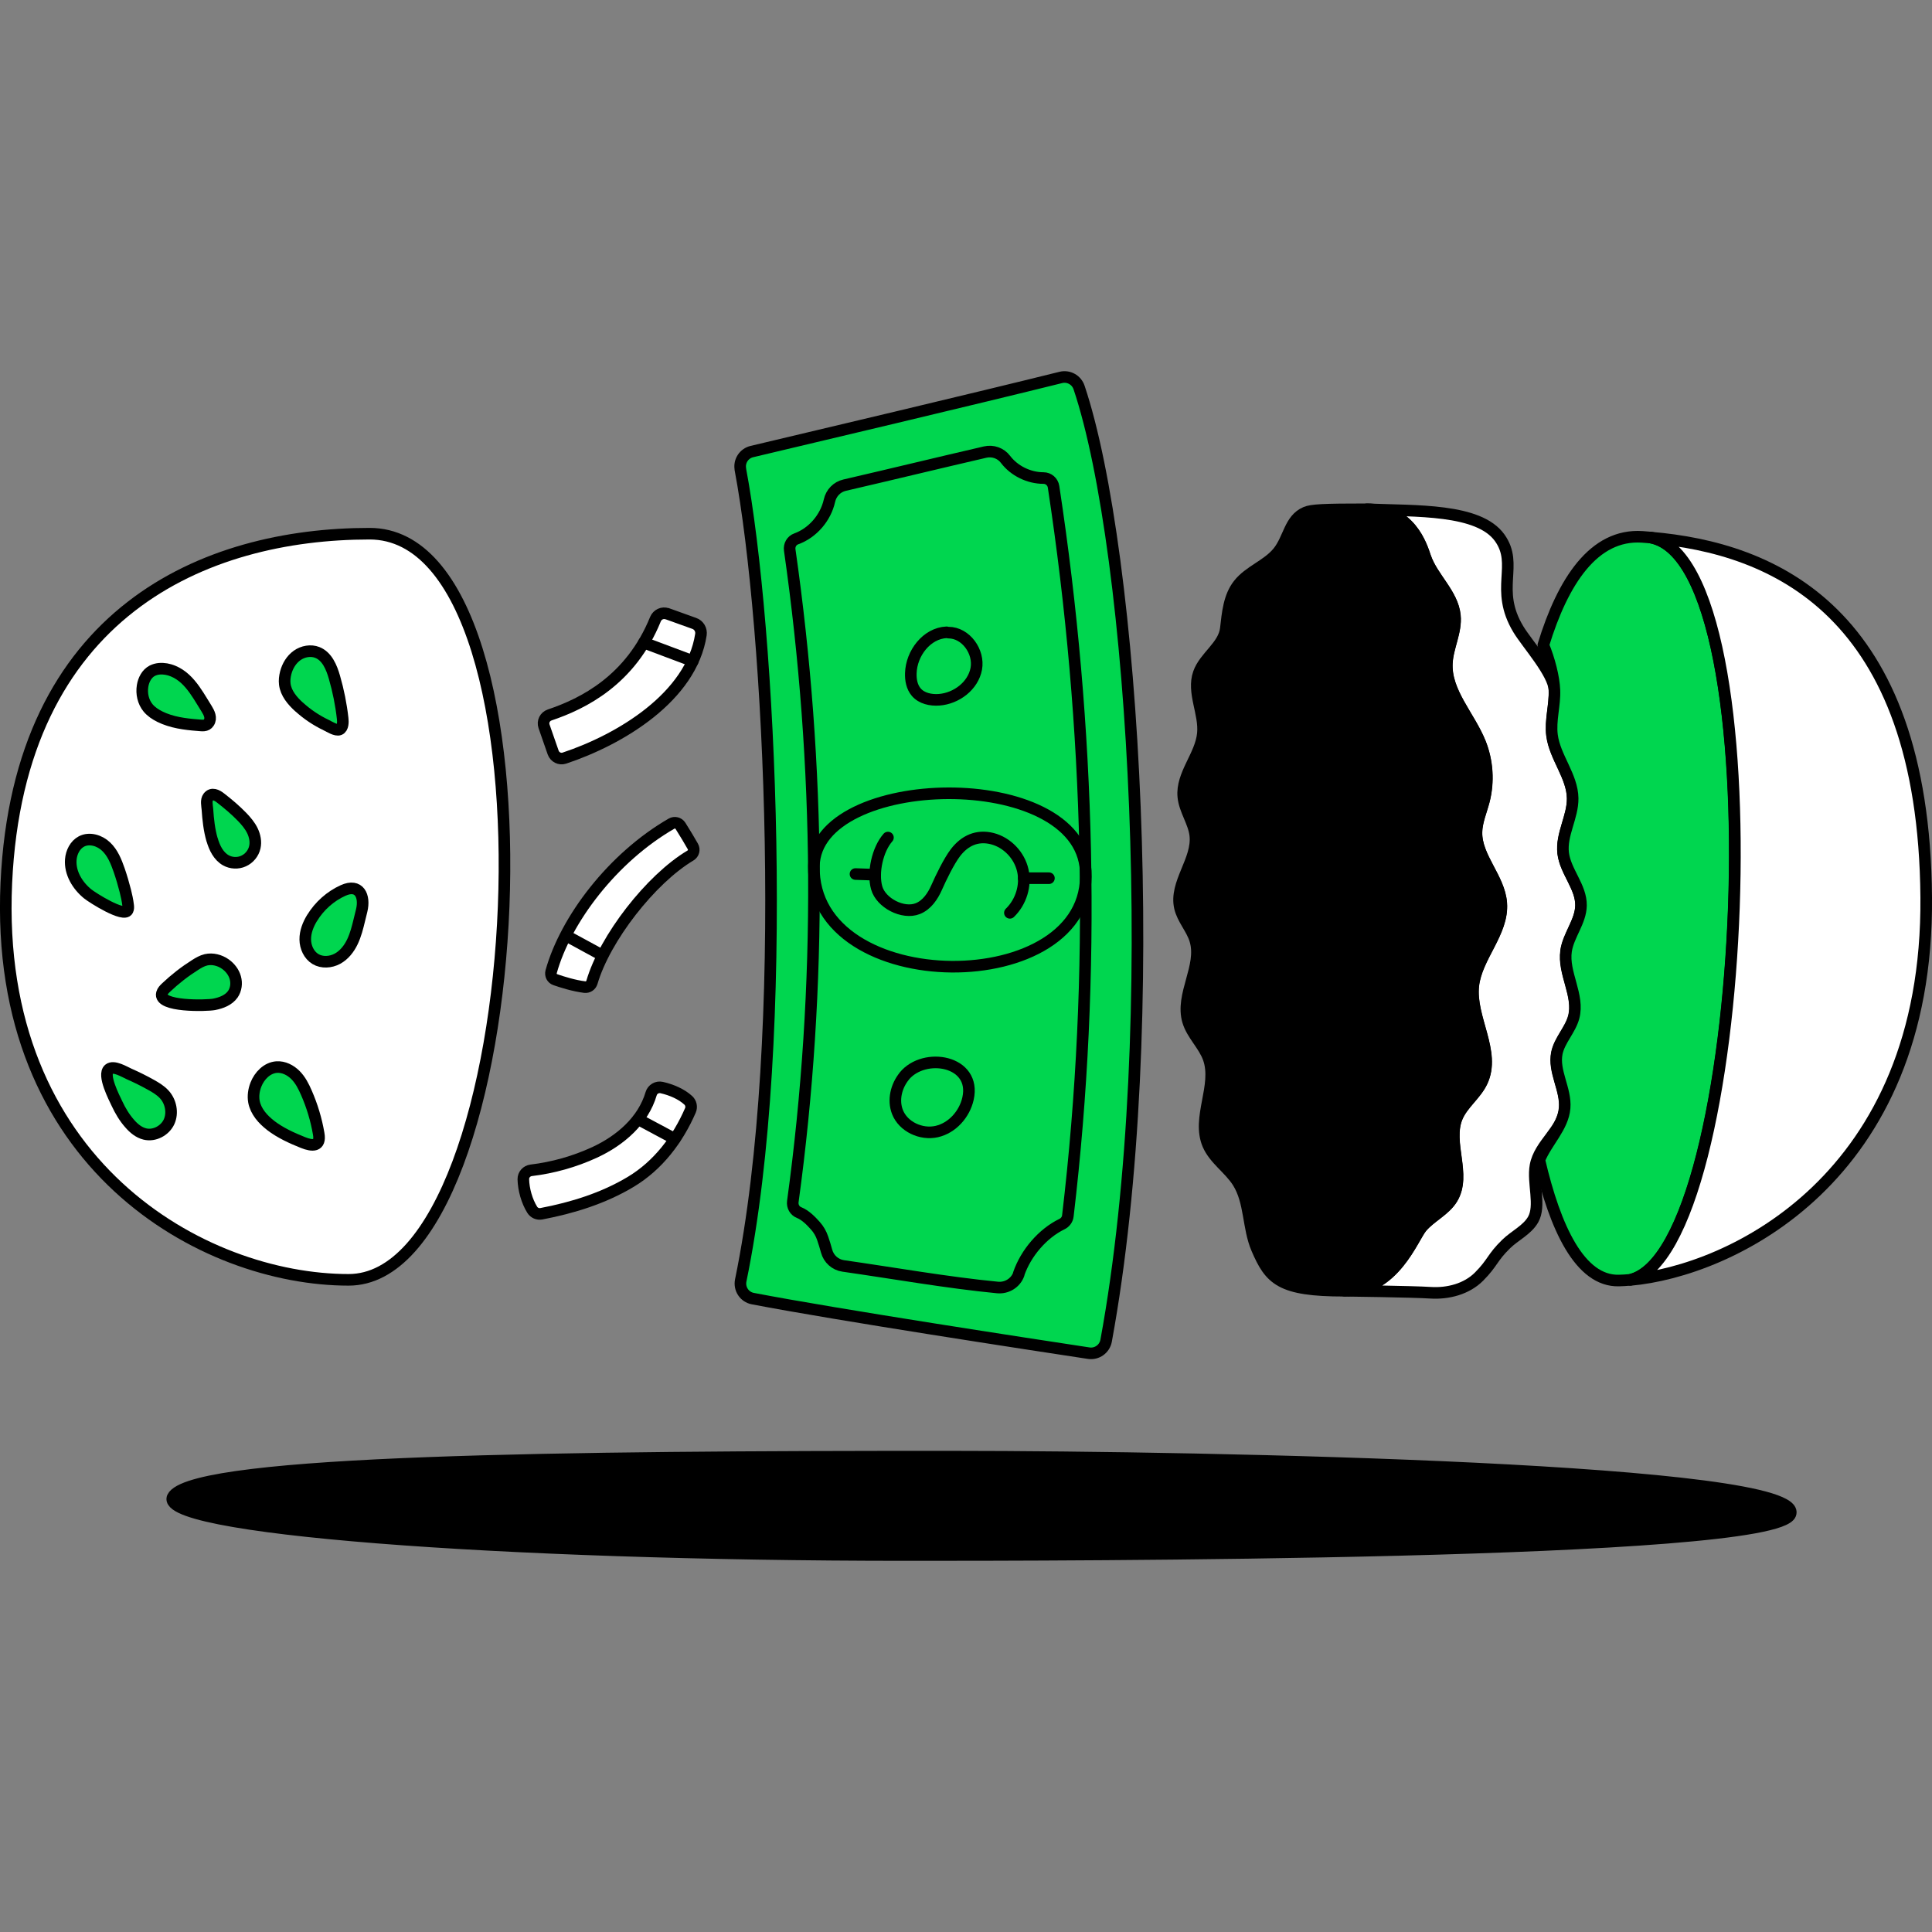 <svg width="250" height="250" viewBox="0 0 250 250" fill="none" xmlns="http://www.w3.org/2000/svg">
<rect x="0" y="0" width="250" height="250" fill="#808080" stroke="none"/>
<g clip-path="url(#clip0_154_4893)">
<path d="M67.72 152.58C67.71 152 68.16 151.51 68.73 151.44C71.56 151.1 74.33 150.32 76.92 149.13C80.3 147.57 83.23 145.01 84.26 141.52C84.43 140.94 85.04 140.59 85.63 140.73C86.87 141.01 88.19 141.57 89.07 142.39C89.42 142.72 89.53 143.24 89.34 143.68C87.7 147.46 85.15 150.81 81.62 152.93C78.09 155.05 74.1 156.29 70.05 157.06C69.58 157.15 69.11 156.94 68.86 156.53C68.18 155.43 67.75 153.92 67.72 152.6V152.58Z" fill="white" stroke="black" stroke-width="1.5" stroke-linecap="round" stroke-linejoin="round"/>
<path d="M45.11 165.61C68.95 165.61 73.86 69.06 47.83 69.06C26.54 69.06 2.43 79.15 0.82 114.25C-0.85 150.72 26.33 165.61 45.11 165.61Z" fill="white" stroke="black" stroke-width="1.5" stroke-linecap="round" stroke-linejoin="round"/>
<path d="M27.45 108.66C27.75 109.71 28.27 110.78 29.22 111.32C29.91 111.71 30.79 111.75 31.51 111.42C32.23 111.1 32.79 110.43 32.97 109.65C33.14 108.93 32.98 108.15 32.66 107.49C32.34 106.83 31.85 106.25 31.33 105.71C30.47 104.82 29.52 104.02 28.54 103.26C28.07 102.89 27.41 102.54 26.95 103.14C26.63 103.56 26.8 104.23 26.84 104.73C26.93 106.05 27.07 107.38 27.44 108.66H27.45Z" fill="#00D64F" stroke="black" stroke-width="1.5" stroke-linecap="round" stroke-linejoin="round"/>
<path d="M11.35 115.67C10.02 114.59 9.03 112.95 9.16 111.24C9.23 110.29 9.71 109.32 10.55 108.88C11.58 108.35 12.9 108.75 13.74 109.56C14.58 110.36 15.03 111.48 15.41 112.57C15.72 113.47 15.99 114.38 16.22 115.29C16.37 115.9 16.51 116.52 16.58 117.14C16.61 117.36 16.62 117.59 16.52 117.79C16.04 118.75 11.95 116.16 11.34 115.66L11.35 115.67Z" fill="#00D64F" stroke="black" stroke-width="1.5" stroke-linecap="round" stroke-linejoin="round"/>
<path d="M27.72 129.96C28.64 129.78 29.59 129.42 30.13 128.65C30.55 128.04 30.65 127.24 30.45 126.52C30.25 125.8 29.77 125.19 29.17 124.76C28.45 124.25 27.51 124 26.65 124.2C26.15 124.32 25.7 124.58 25.26 124.86C23.91 125.71 22.64 126.7 21.48 127.8C21.26 128.01 21.03 128.24 20.95 128.54C20.47 130.32 26.76 130.15 27.73 129.96H27.72Z" fill="#00D64F" stroke="black" stroke-width="1.5" stroke-linecap="round" stroke-linejoin="round"/>
<path d="M20.68 92.73C20.11 92.45 19.57 92.09 19.16 91.6C18.52 90.82 18.29 89.75 18.45 88.76C18.58 87.96 18.99 87.16 19.71 86.79C19.99 86.65 20.29 86.57 20.6 86.54C21.83 86.43 23.05 87.01 23.96 87.85C24.87 88.69 25.53 89.75 26.18 90.81C26.37 91.11 26.55 91.42 26.74 91.72C27.06 92.24 27.41 92.91 27.02 93.5C26.7 94 26.15 93.88 25.62 93.84C23.93 93.71 22.21 93.49 20.67 92.73H20.68Z" fill="#00D64F" stroke="black" stroke-width="1.5" stroke-linecap="round" stroke-linejoin="round"/>
<path d="M38.7 91.48C37.82 90.68 37 89.71 36.85 88.53C36.79 88.04 36.85 87.55 36.97 87.07C37.2 86.18 37.7 85.34 38.45 84.81C39.2 84.28 40.22 84.09 41.07 84.43C42.32 84.93 42.91 86.35 43.28 87.65C43.78 89.39 44.14 91.17 44.34 92.97C44.39 93.39 44.41 94.2 43.92 94.4C43.48 94.58 42.64 94.04 42.23 93.84C40.95 93.23 39.75 92.43 38.7 91.47V91.48Z" fill="#00D64F" stroke="black" stroke-width="1.5" stroke-linecap="round" stroke-linejoin="round"/>
<path d="M40.39 118.77C39.87 119.62 39.49 120.58 39.5 121.57C39.51 122.56 39.97 123.59 40.82 124.1C41.67 124.61 42.79 124.53 43.66 124.06C44.53 123.59 45.17 122.77 45.6 121.87C46.03 120.97 46.27 120.01 46.5 119.05C46.6 118.64 46.7 118.23 46.8 117.83C47.26 115.95 46.48 114.28 44.39 115.23C42.75 115.97 41.33 117.24 40.39 118.78V118.77Z" fill="#00D64F" stroke="black" stroke-width="1.5" stroke-linecap="round" stroke-linejoin="round"/>
<path d="M35.03 145.63C34.01 144.85 33.1 143.82 32.86 142.56C32.73 141.82 32.84 141.06 33.11 140.36C33.56 139.2 34.56 138.17 35.8 138.08C36.71 138.02 37.59 138.47 38.23 139.11C38.87 139.75 39.29 140.58 39.65 141.41C40.39 143.1 40.93 144.89 41.24 146.71C41.54 148.41 40.4 148.32 39.22 147.85C37.75 147.26 36.29 146.6 35.02 145.63H35.03Z" fill="#00D64F" stroke="black" stroke-width="1.5" stroke-linecap="round" stroke-linejoin="round"/>
<path d="M16.77 145.38C17.3 146 17.96 146.55 18.75 146.74C19.98 147.04 21.36 146.3 21.88 145.15C22.4 144 22.11 142.54 21.25 141.61C20.78 141.1 20.18 140.74 19.58 140.4C18.65 139.88 17.69 139.4 16.71 138.97C16.13 138.71 14.71 137.84 14.1 138.35C13.23 139.08 14.78 142.04 15.14 142.81C15.57 143.73 16.09 144.61 16.76 145.37L16.77 145.38Z" fill="#00D64F" stroke="black" stroke-width="1.5" stroke-linecap="round" stroke-linejoin="round"/>
<path d="M76.59 127.13C78.25 121.43 84.2 113.76 89.35 110.7C89.75 110.46 89.89 109.94 89.66 109.54C89.26 108.84 88.64 107.78 88.05 106.86C87.8 106.47 87.29 106.35 86.89 106.58C79.27 110.98 73.2 118.99 71.32 125.73C71.2 126.17 71.43 126.63 71.86 126.77C72.75 127.08 74.28 127.56 75.66 127.73C76.08 127.78 76.47 127.53 76.59 127.12V127.13Z" fill="white" stroke="black" stroke-width="1.5" stroke-linecap="round" stroke-linejoin="round"/>
<path d="M73.27 121.08L77.9 123.6" stroke="black" stroke-width="1.5" stroke-linecap="round" stroke-linejoin="round"/>
<path d="M202.66 123.05C202.97 121 204.55 119.24 204.59 117.18C204.63 114.77 202.56 112.78 202.28 110.39C202 108 203.54 105.71 203.51 103.31C203.47 100.44 201.22 98.01 200.84 95.16C200.59 93.22 201.23 91.26 201.15 89.31C201.06 87.1 197.61 83.32 196.47 81.42C193.33 76.21 196.58 73.12 194.06 69.59C191.35 65.8 183.24 66.16 176.88 65.9C182.51 65.9 183.94 70.61 184.44 72.09C185.36 74.79 187.99 76.84 188.27 79.67C188.47 81.74 187.33 83.73 187.23 85.81C187.04 89.58 190.13 92.63 191.54 96.13C192.49 98.5 192.67 101.17 192.02 103.65C191.67 104.99 191.09 106.31 191.06 107.69C191 110.96 194.03 113.61 194.27 116.88C194.54 120.65 191.07 123.78 190.65 127.53C190.18 131.74 193.6 136.12 191.77 139.97C190.97 141.66 189.27 142.84 188.55 144.56C187.16 147.88 189.79 152.02 187.9 155.1C186.97 156.62 185.16 157.41 183.99 158.77C182.79 160.16 180.46 167.02 173.97 167.02C173.97 167.02 182.81 167.13 185.09 167.28C187.37 167.43 189.78 166.8 191.38 165.2C193.19 163.38 193.06 162.76 194.9 160.97C196.03 159.87 197.6 159.17 198.38 157.82C199.42 156.01 198.29 153.02 198.69 150.84C199.21 147.99 202.24 146.29 202.49 143.41C202.69 140.99 200.99 138.65 201.49 136.27C201.84 134.61 203.22 133.3 203.66 131.66C204.42 128.84 202.25 125.95 202.68 123.07L202.66 123.05Z" fill="white" stroke="black" stroke-width="1.5" stroke-linecap="round" stroke-linejoin="round"/>
<path d="M158.62 81.34C158.36 83.6 155.88 84.96 155.12 87.1C154.24 89.59 155.91 92.3 155.65 94.93C155.37 97.79 152.85 100.22 153.12 103.09C153.28 104.83 154.47 106.35 154.67 108.09C155.03 111.3 151.96 114.28 152.68 117.43C153.03 118.95 154.21 120.15 154.66 121.64C155.7 125.05 152.71 128.72 153.73 132.14C154.26 133.9 155.77 135.21 156.39 136.94C157.66 140.5 154.84 144.64 156.32 148.11C157.14 150.02 159.08 151.22 160.19 152.98C161.79 155.52 161.46 158.83 162.64 161.58C164.35 165.56 165.66 167.02 173.95 167.02C180.45 167.02 182.78 160.16 183.97 158.77C185.14 157.41 186.95 156.62 187.88 155.1C189.77 152.02 187.14 147.88 188.53 144.56C189.25 142.84 190.95 141.66 191.75 139.97C193.58 136.12 190.16 131.75 190.63 127.53C191.05 123.77 194.52 120.64 194.25 116.88C194.02 113.62 190.99 110.96 191.04 107.69C191.06 106.3 191.65 104.99 192 103.65C192.64 101.17 192.47 98.5 191.52 96.13C190.11 92.63 187.02 89.58 187.21 85.81C187.31 83.73 188.45 81.74 188.25 79.67C187.98 76.84 185.35 74.78 184.42 72.09C183.91 70.6 182.48 65.9 176.86 65.9C171.24 65.9 169.71 65.98 168.95 66.31C166.85 67.21 166.81 69.71 165.36 71.47C163.96 73.17 161.64 73.89 160.28 75.62C159.03 77.19 158.85 79.35 158.62 81.34Z" fill="black" stroke="black" stroke-width="1.5" stroke-linecap="round" stroke-linejoin="round"/>
<path d="M86.33 79.42C85.72 79.21 85.07 79.52 84.82 80.11C81.61 88.02 75.45 91.06 71.12 92.52C70.51 92.73 70.19 93.38 70.4 93.99L71.58 97.38C71.79 97.97 72.43 98.3 73.03 98.1C80.22 95.71 89.47 90.2 90.7 82.11C90.79 81.49 90.44 80.88 89.84 80.67C88.73 80.29 87.44 79.79 86.33 79.41V79.42Z" fill="white" stroke="black" stroke-width="1.5" stroke-linecap="round" stroke-linejoin="round"/>
<path d="M89.65 85.54L83.31 83.16" stroke="black" stroke-width="1.5" stroke-linecap="round" stroke-linejoin="round"/>
<path d="M123.23 188.49C72.84 188.47 26.13 188.99 22.47 193.53C19.05 197.77 64.59 201.22 117.33 201.22C136.72 201.22 229.62 201.22 231.68 195.94C233.96 190.09 156.82 188.5 123.23 188.49Z" fill="black" stroke="black" stroke-width="1.5" stroke-miterlimit="10"/>
<path d="M95.8 60.72C99.63 81.03 102.37 134.05 95.85 165.69C95.63 166.78 96.33 167.84 97.42 168.04C108.34 170.14 133.75 174.02 140.88 175.1C141.94 175.26 142.93 174.55 143.13 173.5C150.62 132.75 146.74 71.26 139.63 50.14C139.3 49.16 138.28 48.59 137.27 48.84C126.92 51.42 103.98 56.85 97.3 58.43C96.27 58.67 95.61 59.68 95.81 60.72H95.8Z" fill="#00D64F" stroke="black" stroke-width="1.5" stroke-linecap="round" stroke-linejoin="round"/>
<path d="M131.82 164.84C132.75 162.14 134.92 159.61 137.41 158.4C137.83 158.2 138.13 157.8 138.18 157.34C141.89 126.03 141.07 94.16 136.33 62.99C136.23 62.34 135.68 61.86 135.03 61.86C133.14 61.86 131.24 60.93 130.11 59.44C129.5 58.63 128.46 58.27 127.47 58.5C121.42 59.9 115.34 61.38 109.29 62.78C108.3 63.01 107.55 63.79 107.33 64.79C106.84 67 105.16 68.96 103.03 69.73C102.44 69.94 102.1 70.55 102.19 71.17C106.18 99.08 106.42 127.56 102.59 155.49C102.51 156.1 102.84 156.69 103.41 156.91C104.21 157.23 104.94 157.97 105.51 158.61C105.93 159.08 106.25 159.63 106.45 160.23C106.64 160.78 106.81 161.33 106.96 161.89C107.23 162.9 108.07 163.66 109.11 163.81C115.49 164.72 122.62 165.98 129.07 166.6C130.28 166.72 131.43 166.01 131.83 164.87L131.82 164.84Z" stroke="black" stroke-width="1.5" stroke-linecap="round" stroke-linejoin="round"/>
<path d="M105.32 112.08C105.01 129.32 141.41 129.33 140.49 112.69C139.73 98.99 105.54 99.82 105.32 112.08Z" stroke="black" stroke-width="1.5" stroke-linecap="round" stroke-linejoin="round"/>
<path d="M114.9 108.38C113.55 109.91 112.89 112.92 113.44 114.88C113.99 116.85 116.85 118.33 118.75 117.58C119.93 117.12 120.7 115.98 121.21 114.82C121.76 113.57 122.8 111.43 123.63 110.34C124.85 108.75 126.46 108.03 128.4 108.52C130.34 109.02 131.91 110.68 132.35 112.63C132.79 114.58 132.12 116.73 130.68 118.12" stroke="black" stroke-width="1.5" stroke-linecap="round" stroke-linejoin="round"/>
<path d="M132.47 113.64C133.54 113.64 134.63 113.64 135.73 113.64" stroke="black" stroke-width="1.5" stroke-linecap="round" stroke-linejoin="round"/>
<path d="M110.7 113.1C111.55 113.13 112.4 113.16 113.24 113.19" stroke="black" stroke-width="1.5" stroke-linecap="round" stroke-linejoin="round"/>
<path d="M117.01 139.26C115.97 140.54 115.53 142.35 116.13 143.89C116.88 145.81 119.21 146.88 121.22 146.42C123.23 145.96 124.81 144.17 125.26 142.16C126.37 137.23 119.6 136.07 117 139.26H117.01Z" stroke="black" stroke-width="1.5" stroke-linecap="round" stroke-linejoin="round"/>
<path d="M122.49 81.82C119.91 81.94 117.93 84.54 117.86 87.12C117.83 87.99 118 88.9 118.56 89.56C119.26 90.38 120.44 90.63 121.52 90.55C123.76 90.38 125.92 88.75 126.33 86.54C126.74 84.33 124.98 81.86 122.73 81.86" stroke="black" stroke-width="1.5" stroke-linecap="round" stroke-linejoin="round"/>
<path d="M213.62 69.56C213.24 69.53 212.87 69.5 212.5 69.47C206.24 69.06 202.23 75.22 199.71 83.47C200.48 85.33 201.08 87.65 201.14 89.3C201.22 91.25 200.58 93.21 200.83 95.15C201.2 98 203.46 100.43 203.5 103.3C203.53 105.71 201.99 107.99 202.27 110.38C202.55 112.77 204.62 114.76 204.58 117.17C204.55 119.24 202.96 121 202.65 123.04C202.22 125.92 204.39 128.81 203.63 131.63C203.19 133.27 201.82 134.58 201.46 136.24C200.96 138.62 202.66 140.96 202.46 143.38C202.25 145.86 200.12 147.78 199.19 150.09C201.24 158.93 204.46 165.83 209.49 165.7C209.95 165.69 210.44 165.66 210.94 165.61C226.37 162.02 230.38 72.71 213.61 69.55L213.62 69.56Z" fill="#00D64F" stroke="black" stroke-width="1.5" stroke-linecap="round" stroke-linejoin="round"/>
<path d="M82.59 144.84L87.32 147.37" stroke="black" stroke-width="1.5" stroke-linecap="round" stroke-linejoin="round"/>
<path d="M249.25 116.11C248.95 78.97 229.39 70.91 213.64 69.57C230.39 72.77 226.39 161.98 210.98 165.62C223.73 164.49 249.55 152.69 249.25 116.11Z" fill="white" stroke="black" stroke-width="1.5" stroke-linecap="round" stroke-linejoin="round"/>
</g>
<defs>
<clipPath id="clip0_154_4893">
<rect width="250" height="250" fill="white"/>
</clipPath>
</defs>
</svg>
